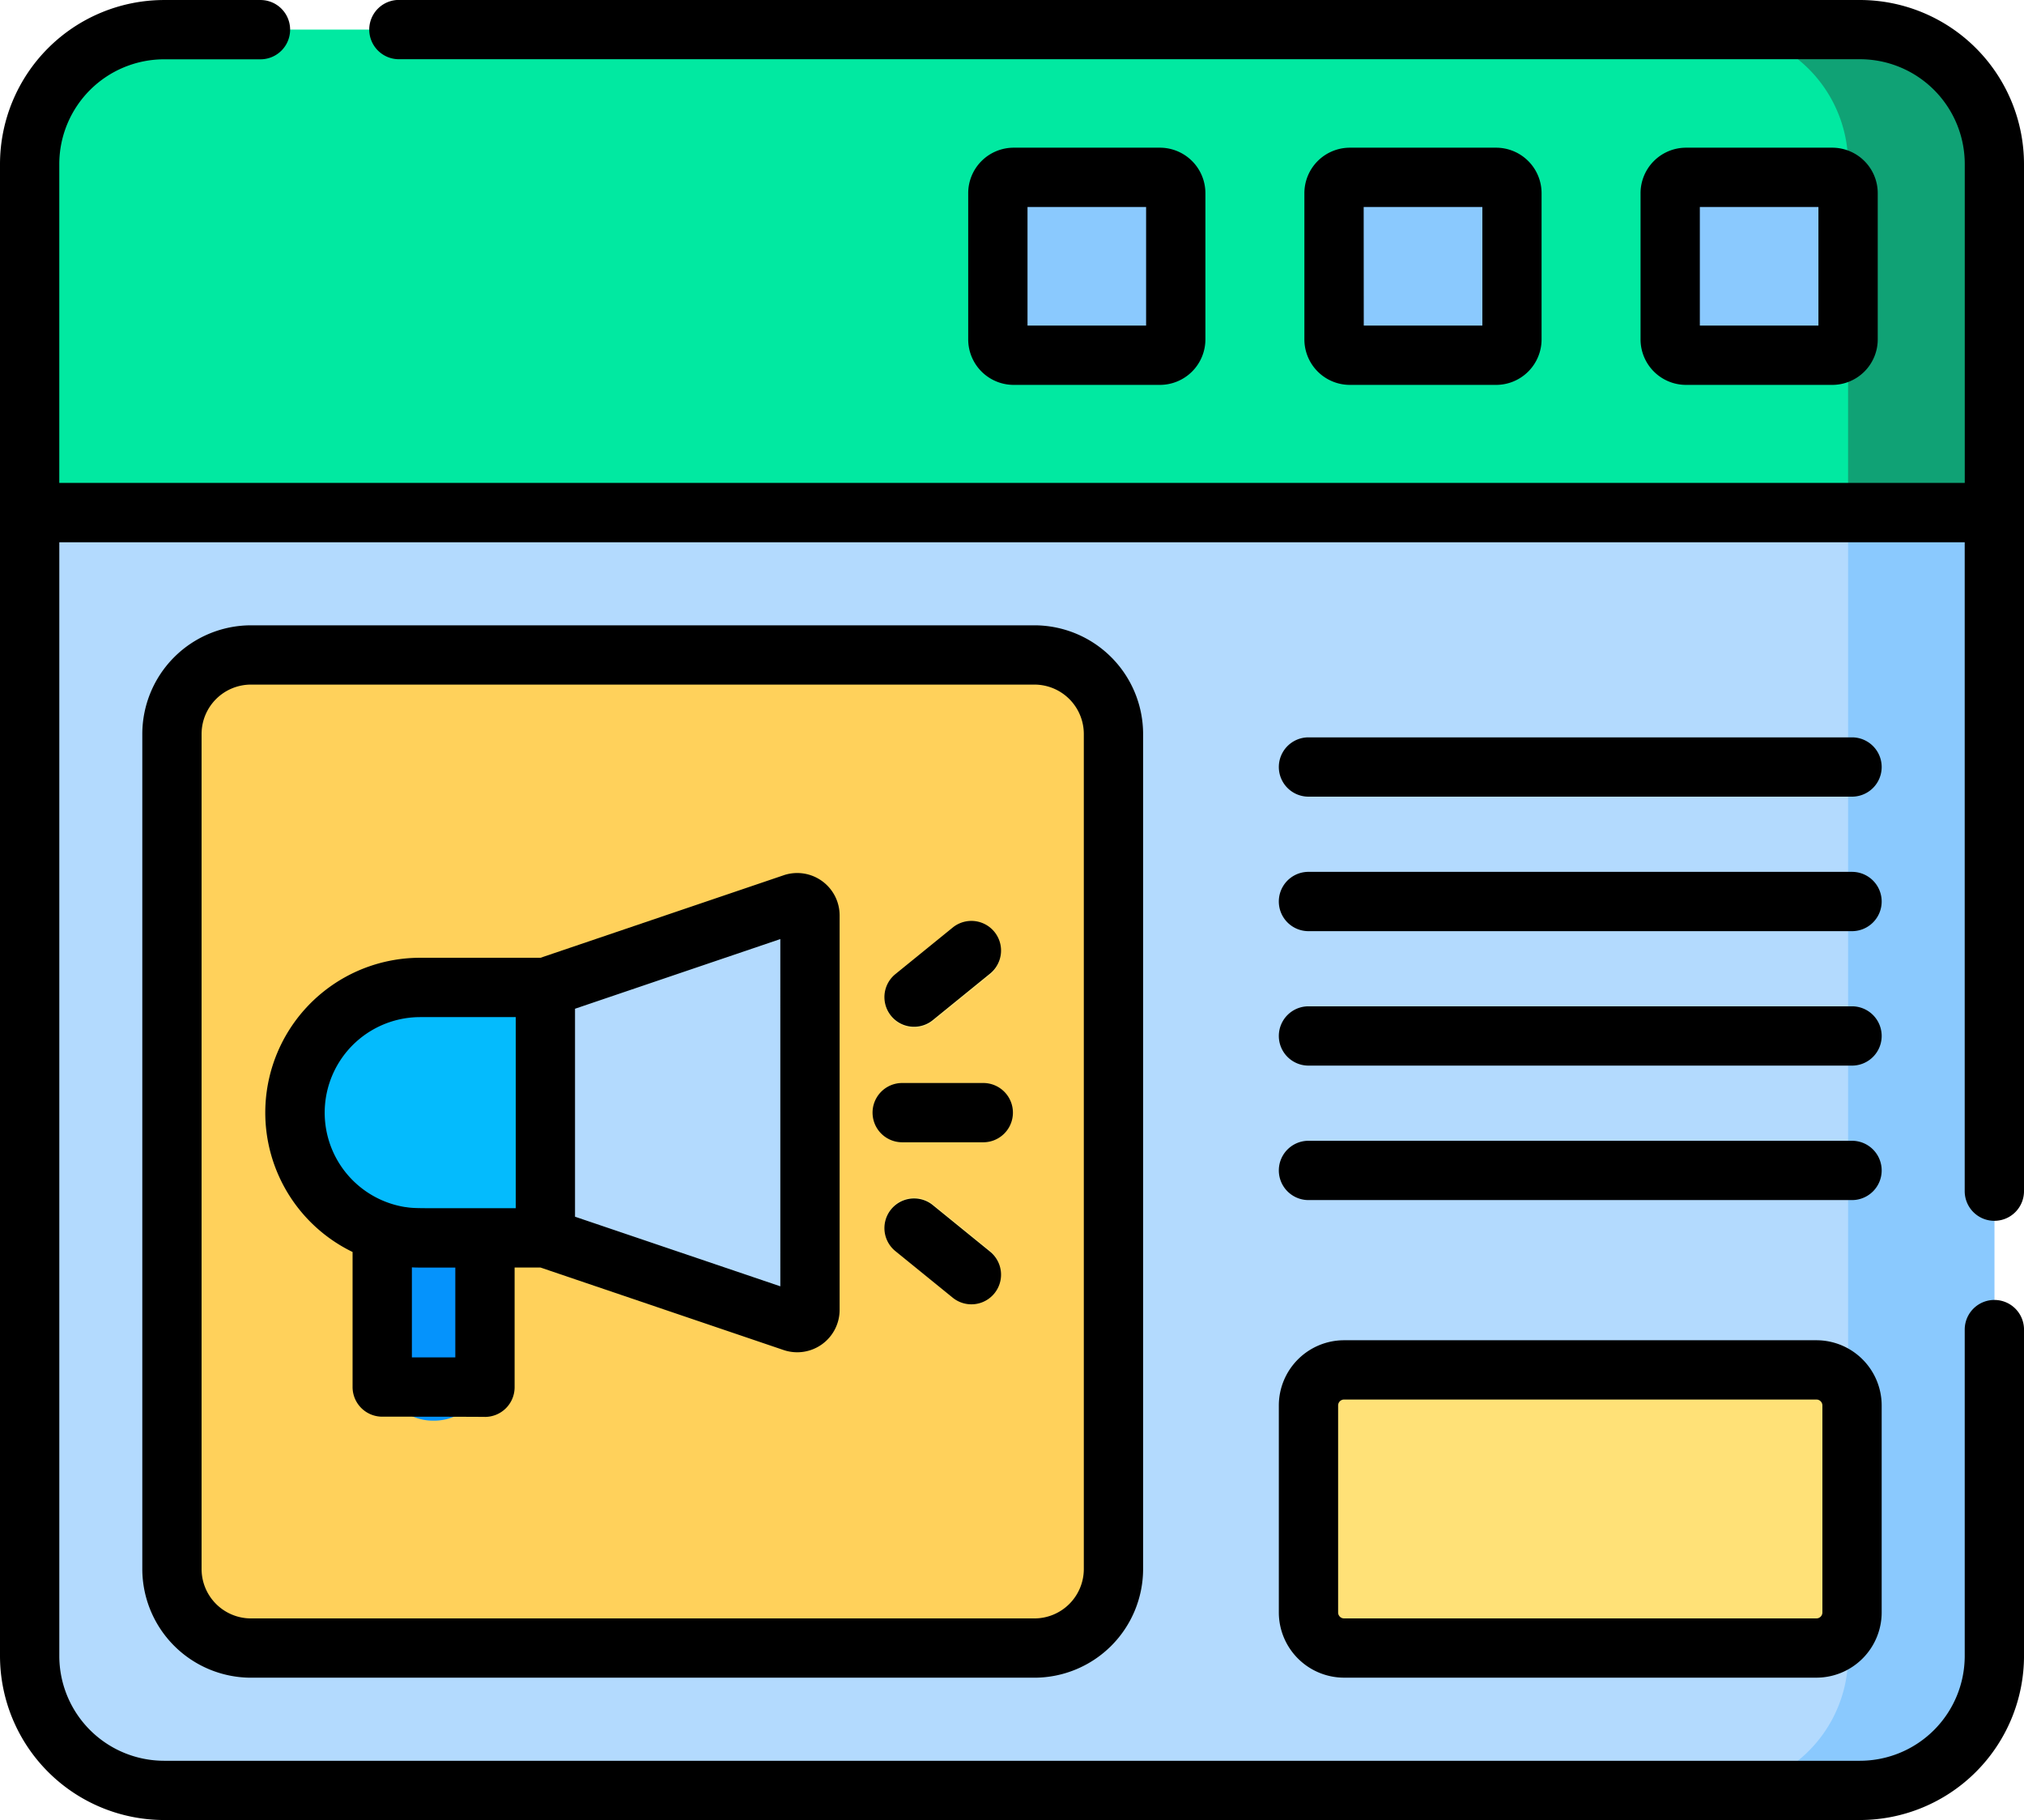 <svg xmlns="http://www.w3.org/2000/svg" width="118.732" height="106.765" viewBox="0 0 118.732 106.765"><defs><style>.a{fill:#b3dafe;}.b{fill:#8ac9fe;}.c{fill:#01e9a1;}.d{fill:#10a275;}.e{fill:#ffd15b;}.f{fill:#04bbfd;}.g{fill:#ffe177;}.h{fill:#0593fc;}</style></defs><g transform="translate(0 -25.804)"><g transform="translate(1.739 27.543)"><path class="a" d="M114.869,230.436H15.385A7.884,7.884,0,0,1,7.5,222.551V155.483H122.754v67.068A7.884,7.884,0,0,1,114.869,230.436Z" transform="translate(-7.5 -127.15)"/><path class="b" d="M441.385,155.483v67.068a7.884,7.884,0,0,1-7.885,7.885h8.58a7.884,7.884,0,0,0,7.885-7.885V155.483Z" transform="translate(-334.711 -127.15)"/><path class="c" d="M122.754,61.636H7.5V41.188A7.884,7.884,0,0,1,15.385,33.3h99.485a7.884,7.884,0,0,1,7.885,7.885Z" transform="translate(-7.5 -33.303)"/><path class="d" d="M442.08,33.3H433.5a7.884,7.884,0,0,1,7.885,7.885V61.637h8.58V41.189A7.884,7.884,0,0,0,442.08,33.3Z" transform="translate(-334.711 -33.304)"/><path class="e" d="M43.5,245.1v-48.98a4.638,4.638,0,0,1,4.638-4.638H94.093a4.638,4.638,0,0,1,4.638,4.638V245.1a4.638,4.638,0,0,1-4.638,4.638H48.138A4.638,4.638,0,0,1,43.5,245.1Z" transform="translate(-35.152 -154.801)"/><path class="f" d="M89.3,290.276H81.953a7.346,7.346,0,0,1,0-14.692H89.3Z" transform="translate(-59.045 -219.399)"/><path class="a" d="M152.5,254.182l-14.535,4.932v14.692l14.535,4.932a.747.747,0,0,0,.987-.708V254.889A.747.747,0,0,0,152.5,254.182Z" transform="translate(-107.707 -202.929)"/><g transform="translate(49.469 52.378)"><g transform="translate(0 9.414)"><path class="g" d="M227.271,303.239h-4.709a1.739,1.739,0,1,1,0-3.478h4.709a1.739,1.739,0,1,1,0,3.478Z" transform="translate(-220.823 -299.761)"/></g><g transform="translate(0.69)"><path class="g" d="M225.538,265.351a1.739,1.739,0,0,1-1.1-3.089l3.33-2.7a1.739,1.739,0,1,1,2.193,2.7l-3.33,2.7A1.732,1.732,0,0,1,225.538,265.351Z" transform="translate(-223.797 -259.168)"/></g><g transform="translate(0.689 16.122)"><path class="g" d="M228.864,334.874a1.731,1.731,0,0,1-1.1-.389l-3.33-2.7a1.739,1.739,0,1,1,2.193-2.7l3.33,2.7a1.739,1.739,0,0,1-1.1,3.089Z" transform="translate(-223.796 -328.691)"/></g></g><path class="g" d="M331,386.563V374.42a2.087,2.087,0,0,1,2.087-2.087H360.8a2.087,2.087,0,0,1,2.087,2.087v12.143a2.087,2.087,0,0,1-2.087,2.087H333.087A2.087,2.087,0,0,1,331,386.563Z" transform="translate(-255.981 -293.712)"/><g transform="translate(56.797 8.665)"><path class="b" d="M432.008,81.1h-8.58a.928.928,0,0,1-.928-.928v-8.58a.928.928,0,0,1,.928-.928h8.58a.928.928,0,0,1,.928.928v8.58A.928.928,0,0,1,432.008,81.1Z" transform="translate(-383.059 -70.667)"/><path class="b" d="M346.969,81.1h-8.58a.928.928,0,0,1-.928-.928v-8.58a.928.928,0,0,1,.928-.928h8.58a.928.928,0,0,1,.928.928v8.58A.928.928,0,0,1,346.969,81.1Z" transform="translate(-317.74 -70.667)"/><path class="b" d="M261.929,81.1h-8.58a.928.928,0,0,1-.928-.928v-8.58a.928.928,0,0,1,.928-.928h8.58a.928.928,0,0,1,.928.928v8.58A.928.928,0,0,1,261.929,81.1Z" transform="translate(-252.421 -70.667)"/></g><path class="h" d="M98.915,337.8a7.34,7.34,0,0,1-2.225-.344v8.095a2.97,2.97,0,0,0,2.968,2.97h.086a2.97,2.97,0,0,0,2.972-2.97V337.8Z" transform="translate(-76.007 -266.922)"/></g><g transform="translate(0 25.804)"><path d="M109.109,25.8H23.4a1.739,1.739,0,0,0,0,3.478h85.712a6.152,6.152,0,0,1,6.145,6.145v18.71H3.478V35.428a6.152,6.152,0,0,1,6.145-6.145H15.28a1.739,1.739,0,0,0,0-3.478H9.624A9.635,9.635,0,0,0,0,35.428v87.517a9.635,9.635,0,0,0,9.624,9.624h99.485a9.635,9.635,0,0,0,9.624-9.624V103.8a1.739,1.739,0,1,0-3.478,0v19.148a6.152,6.152,0,0,1-6.145,6.145H9.624a6.152,6.152,0,0,1-6.145-6.145V57.616H115.254V95.68a1.739,1.739,0,0,0,3.478,0V35.428a9.635,9.635,0,0,0-9.624-9.624Z" transform="translate(0 -25.804)"/><path d="M355.038,364.833H327.326a3.831,3.831,0,0,0-3.826,3.826V380.8a3.831,3.831,0,0,0,3.826,3.826h27.712a3.831,3.831,0,0,0,3.826-3.826V368.659A3.831,3.831,0,0,0,355.038,364.833Zm.348,15.969a.348.348,0,0,1-.348.348H327.326a.348.348,0,0,1-.348-.348V368.659a.348.348,0,0,1,.348-.348h27.712a.348.348,0,0,1,.348.348Z" transform="translate(-248.481 -286.212)"/><path d="M426.247,77.081a2.67,2.67,0,0,0,2.667-2.667v-8.58a2.67,2.67,0,0,0-2.667-2.667h-8.58A2.67,2.67,0,0,0,415,65.834v8.58a2.67,2.67,0,0,0,2.667,2.667Zm-7.769-10.435h6.957V73.6h-6.957Z" transform="translate(-318.762 -54.503)"/><path d="M341.207,77.081a2.67,2.67,0,0,0,2.667-2.667v-8.58a2.67,2.67,0,0,0-2.667-2.667h-8.58a2.67,2.67,0,0,0-2.667,2.667v8.58a2.67,2.67,0,0,0,2.667,2.667Zm-7.769-10.435H340.4V73.6h-6.957Z" transform="translate(-253.442 -54.503)"/><path d="M256.168,77.081a2.67,2.67,0,0,0,2.667-2.667v-8.58a2.67,2.67,0,0,0-2.667-2.667h-8.58a2.67,2.67,0,0,0-2.667,2.667v8.58a2.67,2.67,0,0,0,2.667,2.667ZM248.4,66.645h6.957V73.6H248.4Z" transform="translate(-188.124 -54.503)"/><path d="M42.377,183.983A6.384,6.384,0,0,0,36,190.36v48.98a6.384,6.384,0,0,0,6.377,6.377H88.332a6.384,6.384,0,0,0,6.377-6.377V190.36a6.384,6.384,0,0,0-6.377-6.377Zm48.854,6.377v48.98a2.9,2.9,0,0,1-2.9,2.9H42.377a2.9,2.9,0,0,1-2.9-2.9V190.36a2.9,2.9,0,0,1,2.9-2.9H88.332A2.9,2.9,0,0,1,91.231,190.36Z" transform="translate(-27.652 -147.301)"/><path d="M357.125,212.33H325.239a1.739,1.739,0,0,0,0,3.478h31.886a1.739,1.739,0,1,0,0-3.478Z" transform="translate(-248.481 -169.075)"/><path d="M357.125,246.346H325.239a1.739,1.739,0,0,0,0,3.479h31.886a1.739,1.739,0,1,0,0-3.478Z" transform="translate(-248.481 -195.202)"/><path d="M357.125,280.361H325.239a1.739,1.739,0,0,0,0,3.478h31.886a1.739,1.739,0,1,0,0-3.478Z" transform="translate(-248.481 -221.329)"/><path d="M357.125,314.377H325.239a1.739,1.739,0,0,0,0,3.478h31.886a1.739,1.739,0,1,0,0-3.478Z" transform="translate(-248.481 -247.457)"/><path d="M97.514,246.771l-14.263,4.84H76.192a9.084,9.084,0,0,0-3.964,17.258v7.922a1.739,1.739,0,0,0,1.739,1.739c4.974,0,6.219.014,6.027.014a1.74,1.74,0,0,0,1.739-1.739v-7.024h1.518l14.263,4.84a2.488,2.488,0,0,0,3.285-2.354V249.125a2.488,2.488,0,0,0-3.285-2.355Zm-21.322,8.319H81.8V266.3c-5.9,0-5.881.024-6.463-.065l-.021,0a5.607,5.607,0,0,1,.878-11.144Zm2.063,19.964-2.466,0h-.082v-5.283c.333.018.346.013,2.548.013v5.272Zm19.066-4.171L85.277,266.8V254.6l12.043-4.087Z" transform="translate(-51.545 -195.426)"/><path d="M227.216,299.761h-4.756a1.739,1.739,0,1,0,0,3.478h4.756a1.739,1.739,0,1,0,0-3.478Z" transform="translate(-169.535 -236.231)"/><path d="M226.561,264.58l3.363-2.732a1.739,1.739,0,1,0-2.193-2.7l-3.363,2.732a1.739,1.739,0,0,0,2.193,2.7Z" transform="translate(-171.843 -204.737)"/><path d="M229.924,332.1l-3.363-2.732a1.739,1.739,0,0,0-2.193,2.7l3.363,2.732a1.739,1.739,0,1,0,2.193-2.7Z" transform="translate(-171.843 -258.676)"/></g></g></svg>